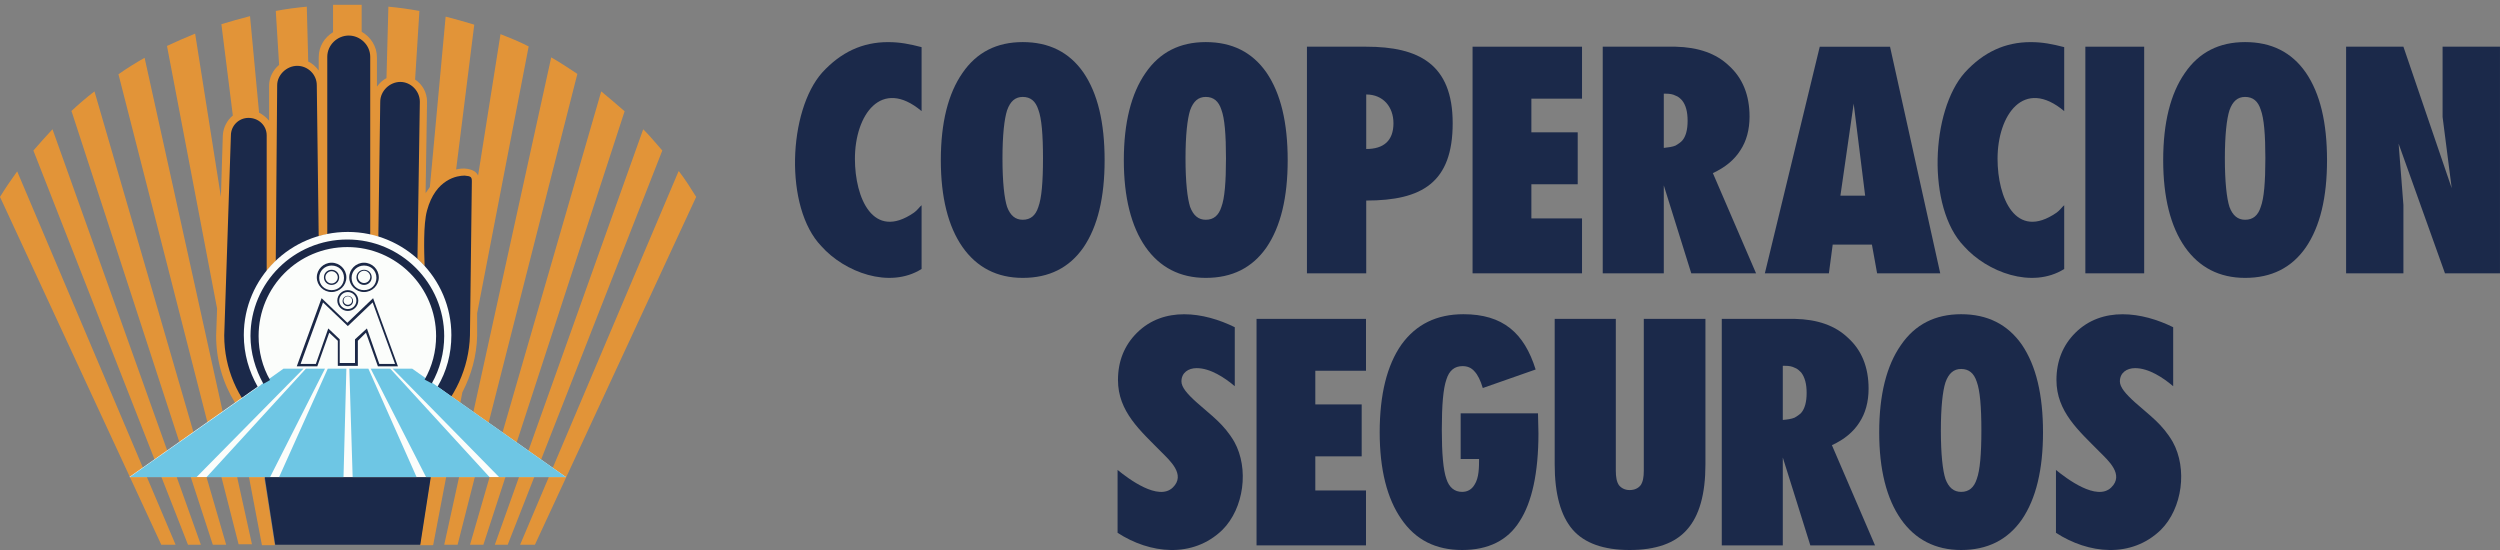 <svg width="200" height="44" viewBox="0 0 200 44" fill="none" xmlns="http://www.w3.org/2000/svg">
<rect x="0" y="0" width="200" height="44" fill="#808080" stroke="none"/>
<g id="CS Azul">
<g id="Group 912">
<g id="tipografia">
<path id="Vector" fill-rule="evenodd" clip-rule="evenodd" d="M73.727 16.419V21.519C71.155 23.137 67.549 21.767 65.708 19.694C62.723 16.599 63.057 8.847 65.784 5.795C67.282 4.165 69.007 3.369 71.044 3.369C72.023 3.369 72.799 3.533 73.727 3.771V8.889C70.492 6.173 68.393 9.2 68.393 12.703C68.393 15.821 69.833 19.277 73.116 17.013C73.371 16.841 73.585 16.523 73.727 16.419Z" fill="#1B294A"/>
<path id="Vector_2" fill-rule="evenodd" clip-rule="evenodd" d="M109.298 16.044V21.866H104.555V3.736H109.302C113.478 3.736 116.215 5.111 116.215 9.855C116.215 14.599 113.772 16.044 109.298 16.044ZM109.298 7.558V11.92C110.685 11.92 111.477 11.266 111.477 9.855C111.476 8.556 110.658 7.558 109.298 7.558Z" fill="#1B294A"/>
<path id="Vector_3" fill-rule="evenodd" clip-rule="evenodd" d="M146.616 19.569L146.311 21.868H141.188L145.58 3.738H151.203L155.219 21.868H150.169L149.753 19.569H146.616ZM147.233 15.651H149.212L148.294 8.29L147.233 15.651Z" fill="#1B294A"/>
<path id="Vector_4" d="M171.534 3.736H166.828V21.866H171.534V3.736Z" fill="#1B294A"/>
<path id="Vector_5" fill-rule="evenodd" clip-rule="evenodd" d="M187.688 3.736H192.273L196.137 15.057L195.407 9.357V3.736H199.999V21.866H195.598L191.889 11.494L192.273 16.402V21.866H187.688V3.736Z" fill="#1B294A"/>
<path id="Vector_6" fill-rule="evenodd" clip-rule="evenodd" d="M124.375 37.151V25.51H129.265V37.645C129.265 38.176 129.335 38.556 129.52 38.82C129.708 39.052 130 39.205 130.367 39.205C130.775 39.205 131.067 39.05 131.248 38.82C131.435 38.556 131.504 38.176 131.504 37.645V25.51H136.435V37.151C136.435 39.508 135.954 41.258 134.963 42.366C134.006 43.468 132.462 44 130.367 44C128.308 44 126.764 43.467 125.807 42.366C124.854 41.258 124.375 39.508 124.375 37.151Z" fill="#1B294A"/>
<path id="Vector_7" fill-rule="evenodd" clip-rule="evenodd" d="M123.04 33.065C123.04 33.591 123.076 34.128 123.076 34.664C123.076 37.824 122.558 40.188 121.564 41.712C120.608 43.237 119.064 44 116.965 44C114.866 44 113.25 43.197 112.107 41.525C110.966 39.886 110.375 37.56 110.375 34.587C110.375 31.542 110.966 29.215 112.107 27.579C113.283 25.942 114.941 25.137 117.073 25.137C120.224 25.137 121.936 26.628 122.851 29.559L118.623 31.042C118.442 30.433 118.214 29.975 117.96 29.712C117.702 29.406 117.369 29.29 117.001 29.29C116.374 29.29 115.935 29.634 115.713 30.358C115.457 31.082 115.345 32.417 115.345 34.36C115.345 36.263 115.457 37.595 115.713 38.32C115.934 39.005 116.374 39.35 116.965 39.35C117.406 39.35 117.737 39.156 117.96 38.78C118.325 38.227 118.325 37.361 118.325 36.719H116.853V33.064H123.04V33.065Z" fill="#1B294A"/>
<path id="Vector_8" fill-rule="evenodd" clip-rule="evenodd" d="M89.407 37.595C90.278 38.307 92.675 40.108 93.82 39.005C94.887 37.977 93.576 36.834 92.901 36.151C91.235 34.459 89.438 32.934 89.438 30.402C89.438 28.877 89.958 27.62 90.95 26.631C93.096 24.489 96.297 24.95 98.782 26.177V30.896C97.978 30.215 96.826 29.451 95.731 29.451C95.068 29.451 94.515 29.814 94.515 30.515C94.515 30.972 94.964 31.508 95.772 32.227C96.895 33.233 97.919 33.92 98.748 35.35C99.931 37.488 99.528 40.66 97.788 42.395C95.414 44.691 91.981 44.303 89.406 42.624V37.595H89.407Z" fill="#1B294A"/>
<path id="Vector_9" fill-rule="evenodd" clip-rule="evenodd" d="M100.523 25.51H109.28V29.66H105.225V32.353H108.934V36.508H105.225V39.237H109.28V43.63H100.523V25.51Z" fill="#1B294A"/>
<path id="Vector_10" fill-rule="evenodd" clip-rule="evenodd" d="M143.579 39.642L142.623 36.599V43.63H137.742V25.51H143.353C143.434 25.51 143.505 25.51 143.579 25.51C145.375 25.545 146.808 26.037 147.838 27.026C148.938 28.017 149.487 29.381 149.487 31.093C149.487 32.157 149.231 33.069 148.753 33.794C148.276 34.551 147.541 35.16 146.553 35.614L150.003 43.631H144.827L143.579 39.642ZM143.579 29.422C143.353 29.303 143.104 29.266 142.805 29.266H142.624V33.596C142.991 33.562 143.32 33.521 143.58 33.407C143.764 33.297 143.945 33.181 144.095 33.028C144.387 32.688 144.531 32.156 144.531 31.433C144.531 30.712 144.387 30.181 144.095 29.8C143.943 29.652 143.798 29.496 143.579 29.422Z" fill="#1B294A"/>
<path id="Vector_11" fill-rule="evenodd" clip-rule="evenodd" d="M164.477 37.595C165.347 38.307 167.744 40.108 168.891 39.005C169.963 37.977 168.65 36.834 167.972 36.151C166.304 34.459 164.516 32.934 164.516 30.402C164.516 28.877 165.031 27.62 166.02 26.631C168.172 24.489 171.371 24.95 173.854 26.177V30.896C173.052 30.215 171.901 29.451 170.806 29.451C170.143 29.451 169.591 29.814 169.591 30.515C169.591 30.972 170.038 31.508 170.842 32.227C171.97 33.233 172.988 33.92 173.819 35.35C175.003 37.488 174.603 40.66 172.862 42.395C170.49 44.691 167.056 44.303 164.477 42.624V37.595Z" fill="#1B294A"/>
<path id="Vector_12" fill-rule="evenodd" clip-rule="evenodd" d="M156.89 44C154.827 44 153.207 43.159 152.067 41.525C150.923 39.886 150.336 37.56 150.336 34.587C150.336 31.578 150.923 29.255 152.067 27.615C153.207 25.942 154.827 25.137 156.89 25.137C158.988 25.137 160.608 25.942 161.752 27.579C162.889 29.255 163.441 31.578 163.441 34.587C163.441 37.56 162.889 39.886 161.752 41.56C160.608 43.197 158.988 44 156.89 44ZM156.89 29.517C156.3 29.517 155.895 29.861 155.637 30.591C155.414 31.276 155.269 32.571 155.269 34.435C155.269 36.344 155.414 37.633 155.637 38.321C155.896 39.006 156.3 39.351 156.89 39.351C157.515 39.351 157.921 39.005 158.142 38.321C158.397 37.632 158.51 36.344 158.51 34.435C158.51 32.527 158.397 31.235 158.142 30.548C157.921 29.861 157.516 29.517 156.89 29.517Z" fill="#1B294A"/>
<path id="Vector_13" fill-rule="evenodd" clip-rule="evenodd" d="M117.805 3.736H126.561V7.893H122.51V10.586H126.217V14.741H122.51V17.473H126.561V21.866H117.805V3.736Z" fill="#1B294A"/>
<path id="Vector_14" fill-rule="evenodd" clip-rule="evenodd" d="M134.053 17.87L133.104 14.834V21.867H128.219V3.736H133.832C133.908 3.736 133.978 3.736 134.052 3.736C135.851 3.777 137.287 4.271 138.313 5.254C139.413 6.247 139.964 7.613 139.964 9.322C139.964 10.388 139.711 11.299 139.23 12.023C138.754 12.782 138.023 13.389 137.029 13.848L140.484 21.866H135.302L134.053 17.87ZM134.053 7.655C133.834 7.538 133.581 7.495 133.283 7.495H133.104V11.833C133.468 11.791 133.796 11.754 134.053 11.641C134.242 11.526 134.423 11.414 134.569 11.259C134.866 10.921 135.009 10.387 135.009 9.663C135.009 8.944 134.866 8.408 134.569 8.034C134.423 7.881 134.277 7.729 134.053 7.655Z" fill="#1B294A"/>
<path id="Vector_15" fill-rule="evenodd" clip-rule="evenodd" d="M179.609 22.231C177.546 22.231 175.928 21.39 174.785 19.753C173.645 18.115 173.055 15.788 173.055 12.818C173.055 9.809 173.643 7.485 174.785 5.845C175.928 4.169 177.546 3.367 179.609 3.367C181.705 3.367 183.328 4.169 184.466 5.807C185.613 7.484 186.162 9.808 186.162 12.816C186.162 15.785 185.613 18.112 184.466 19.792C183.328 21.43 181.705 22.231 179.609 22.231ZM179.609 7.754C179.02 7.754 178.614 8.093 178.357 8.822C178.138 9.502 177.989 10.8 177.989 12.667C177.989 14.575 178.138 15.867 178.357 16.553C178.614 17.241 179.02 17.581 179.609 17.581C180.236 17.581 180.645 17.24 180.86 16.553C181.12 15.867 181.229 14.573 181.229 12.667C181.229 10.764 181.12 9.468 180.86 8.782C180.645 8.093 180.236 7.754 179.609 7.754Z" fill="#1B294A"/>
<path id="Vector_16" fill-rule="evenodd" clip-rule="evenodd" d="M96.462 22.231C94.398 22.231 92.781 21.39 91.637 19.753C90.499 18.115 89.906 15.788 89.906 12.818C89.906 9.809 90.499 7.485 91.637 5.845C92.781 4.169 94.4 3.367 96.462 3.367C98.562 3.367 100.179 4.169 101.32 5.807C102.463 7.484 103.015 9.808 103.015 12.816C103.015 15.785 102.463 18.112 101.32 19.792C100.178 21.43 98.562 22.231 96.462 22.231ZM96.462 7.754C95.873 7.754 95.469 8.093 95.209 8.822C94.992 9.502 94.841 10.8 94.841 12.667C94.841 14.575 94.992 15.867 95.209 16.553C95.469 17.241 95.873 17.581 96.462 17.581C97.085 17.581 97.493 17.24 97.712 16.553C97.971 15.867 98.079 14.573 98.079 12.667C98.079 10.764 97.971 9.468 97.712 8.782C97.492 8.093 97.084 7.754 96.462 7.754Z" fill="#1B294A"/>
<path id="Vector_17" fill-rule="evenodd" clip-rule="evenodd" d="M81.82 22.231C79.757 22.231 78.138 21.39 76.994 19.753C75.854 18.115 75.266 15.788 75.266 12.818C75.266 9.809 75.854 7.485 76.994 5.845C78.138 4.169 79.757 3.367 81.82 3.367C83.916 3.367 85.538 4.169 86.678 5.807C87.821 7.484 88.369 9.808 88.369 12.816C88.369 15.785 87.821 18.112 86.678 19.792C85.538 21.43 83.918 22.231 81.82 22.231ZM81.82 7.754C81.228 7.754 80.825 8.093 80.568 8.822C80.347 9.502 80.198 10.8 80.198 12.667C80.198 14.575 80.345 15.867 80.568 16.553C80.825 17.241 81.228 17.581 81.82 17.581C82.443 17.581 82.851 17.24 83.069 16.553C83.326 15.867 83.44 14.573 83.44 12.667C83.44 10.764 83.328 9.468 83.069 8.782C82.851 8.093 82.443 7.754 81.82 7.754Z" fill="#1B294A"/>
<path id="Vector_18" fill-rule="evenodd" clip-rule="evenodd" d="M165.137 16.419V21.519C162.562 23.137 158.96 21.767 157.116 19.694C154.129 16.599 154.463 8.847 157.192 5.795C158.686 4.165 160.418 3.369 162.451 3.369C163.432 3.369 164.208 3.533 165.137 3.771V8.889C161.899 6.173 159.804 9.2 159.804 12.703C159.804 15.821 161.244 19.277 164.524 17.013C164.778 16.841 164.991 16.523 165.137 16.419Z" fill="#1B294A"/>
</g>
<g id="Group 911">
<g id="Group">
<path id="Vector_19" d="M0 15.753L12.902 43.578H14.047L1.374 13.709C0.878 14.39 0.42 15.072 0 15.753Z" fill="#E29438"/>
<path id="Vector_20" d="M9.469 5.91L19.088 43.541H20.157L11.568 4.623C10.843 5.039 10.156 5.456 9.469 5.948" fill="#E29438"/>
<path id="Vector_21" d="M2.672 12.043L15.039 43.579H16.07L4.199 10.34C3.664 10.908 3.168 11.476 2.672 12.043Z" fill="#E29438"/>
<path id="Vector_22" d="M5.726 8.901L17.024 43.578H18.093L7.558 7.311C6.909 7.803 6.298 8.333 5.688 8.901" fill="#E29438"/>
<path id="Vector_23" d="M48.099 7.311L37.602 43.578H38.67L49.969 8.901C49.358 8.371 48.747 7.841 48.099 7.311Z" fill="#E29438"/>
<path id="Vector_24" d="M54.282 13.709L41.609 43.578H42.793L55.694 15.753C55.275 15.072 54.816 14.353 54.32 13.709" fill="#E29438"/>
<path id="Vector_25" d="M51.457 10.34L39.586 43.579H40.617L52.984 12.043C52.488 11.476 51.991 10.87 51.457 10.34Z" fill="#E29438"/>
<path id="Vector_26" d="M44.089 4.624L35.539 43.579H36.608L46.189 5.911C45.502 5.457 44.815 5.002 44.089 4.586" fill="#E29438"/>
<path id="Vector_27" d="M34.659 43.578L36.987 31.388C37.712 29.987 38.132 28.473 38.17 26.883V25.066L42.293 3.714C41.568 3.336 40.804 3.033 40.041 2.73L38.247 14.049C38.132 13.784 37.827 13.519 37.14 13.482H37.102C37.102 13.482 36.758 13.482 36.491 13.557L37.941 1.973C37.178 1.746 36.414 1.519 35.651 1.329L34.392 14.958C34.392 14.958 34.162 15.299 34.048 15.45L34.163 8.144C34.163 7.386 33.781 6.743 33.208 6.364L33.552 0.875C32.712 0.724 31.91 0.61 31.071 0.534L30.918 6.251C30.613 6.402 30.384 6.629 30.154 6.932V4.585C30.154 3.714 29.658 2.957 28.933 2.541V0.383C28.551 0.383 28.17 0.383 27.788 0.383C27.406 0.383 27.024 0.383 26.643 0.383V2.579C25.956 2.995 25.498 3.714 25.498 4.585V5.645C25.269 5.342 25.002 5.077 24.658 4.926L24.543 0.534C23.704 0.61 22.864 0.724 22.062 0.875L22.329 5.191C21.833 5.607 21.528 6.213 21.528 6.856V9.658C21.299 9.393 21.032 9.166 20.726 9.014L20.001 1.291C19.238 1.481 18.474 1.708 17.711 1.935L18.627 9.241C18.169 9.62 17.863 10.188 17.825 10.832L17.673 15.753L15.611 2.692C14.848 2.995 14.085 3.336 13.359 3.676L17.367 24.687L17.291 26.845C17.291 28.814 17.825 30.631 18.78 32.183L20.955 43.616H21.986L21.146 38.24H34.43L33.59 43.616H34.62L34.659 43.578Z" fill="#E29438"/>
</g>
<g id="Group_2">
<path id="Vector_28" d="M37.137 14.05C36.641 14.05 34.847 14.277 34.16 16.851C33.855 17.949 33.931 20.183 33.969 21.28C33.778 21.091 33.587 20.902 33.397 20.712L33.587 8.144C33.587 7.273 32.862 6.554 32.023 6.554C31.183 6.554 30.419 7.273 30.419 8.144L30.267 18.971C30.038 18.895 29.847 18.857 29.618 18.82V4.547C29.618 3.601 28.816 2.844 27.9 2.844C26.984 2.844 26.182 3.601 26.182 4.547V18.744C25.953 18.782 25.724 18.857 25.495 18.895L25.343 6.819C25.343 5.948 24.617 5.267 23.778 5.267C22.938 5.267 22.174 5.986 22.174 6.819L22.06 20.902C21.793 21.167 21.564 21.394 21.335 21.697V10.832C21.335 10.037 20.686 9.431 19.884 9.431C19.083 9.431 18.472 10.075 18.472 10.832L17.938 26.845C17.938 32.145 22.289 36.461 27.633 36.461C32.977 36.461 37.443 32.108 37.596 26.845L37.748 14.504C37.748 14.163 37.672 14.087 37.176 14.05" fill="#1B294A"/>
<path id="Vector_29" d="M22.019 43.578H33.623L34.463 38.164H21.18L22.019 43.578Z" fill="#1B294A"/>
</g>
<path id="Vector_30" d="M45.27 38.165L35.002 30.934C35.727 29.723 36.109 28.322 36.109 26.808C36.109 22.265 32.407 18.555 27.826 18.555C23.245 18.555 19.505 22.227 19.505 26.808C19.505 28.322 19.925 29.723 20.612 30.934L10.344 38.165H45.27Z" fill="#FBFDFB"/>
<g id="Group_3">
<path id="Vector_31" d="M20.842 30.821L10.383 38.165H15.727L24.277 29.496H22.674L20.918 30.745" fill="#6EC6E4"/>
<path id="Vector_32" d="M16.531 38.165H21.608L25.998 29.496H24.471L16.531 38.165Z" fill="#6EC6E4"/>
<path id="Vector_33" d="M22.328 38.165H27.481L27.71 29.496H26.221L22.328 38.165Z" fill="#6EC6E4"/>
<path id="Vector_34" d="M31.414 29.496L39.926 38.165H45.27L32.979 29.496H31.414Z" fill="#6EC6E4"/>
<path id="Vector_35" d="M34.084 38.165H39.161L31.221 29.496H29.656L34.084 38.165Z" fill="#6EC6E4"/>
<path id="Vector_36" d="M28.212 38.165H33.327L29.472 29.496H27.945L28.212 38.165Z" fill="#6EC6E4"/>
</g>
<path id="Vector_37" d="M21.07 30.707C20.421 29.533 20.039 28.208 20.039 26.883C20.039 22.605 23.513 19.16 27.788 19.16C32.063 19.16 35.536 22.643 35.536 26.883C35.536 28.208 35.193 29.533 34.544 30.669L33.971 30.366C34.582 29.306 34.888 28.095 34.888 26.883C34.888 22.984 31.719 19.766 27.788 19.766C23.856 19.766 20.688 22.946 20.688 26.883C20.688 28.132 20.993 29.344 21.604 30.404L21.07 30.707Z" fill="#1B2847"/>
<path id="Vector_38" d="M31.873 29.305H30.231L29.277 26.617L28.628 27.261V29.267H27.025V27.261L26.338 26.617L25.384 29.305H23.742L25.727 23.854L27.788 25.822L29.849 23.854L31.834 29.305H31.873ZM30.384 29.116H31.605L29.811 24.194L27.826 26.087L25.842 24.194L24.048 29.116H25.269L26.262 26.276L27.178 27.147V29.04H28.399V27.147L29.353 26.276L30.346 29.116H30.384Z" fill="#1B2847"/>
<path id="Vector_39" d="M26.527 23.363C25.878 23.363 25.344 22.833 25.344 22.189C25.344 21.546 25.878 21.016 26.527 21.016C27.176 21.016 27.71 21.546 27.71 22.189C27.71 22.833 27.176 23.363 26.527 23.363ZM26.527 21.243C25.993 21.243 25.535 21.659 25.535 22.227C25.535 22.795 25.954 23.211 26.527 23.211C27.1 23.211 27.52 22.795 27.52 22.227C27.52 21.659 27.1 21.243 26.527 21.243Z" fill="#1B2847"/>
<path id="Vector_40" d="M26.525 22.794C26.181 22.794 25.914 22.529 25.914 22.188C25.914 21.847 26.181 21.582 26.525 21.582C26.868 21.582 27.136 21.847 27.136 22.188C27.136 22.529 26.868 22.794 26.525 22.794ZM26.525 21.696C26.258 21.696 26.029 21.923 26.029 22.188C26.029 22.453 26.258 22.68 26.525 22.68C26.792 22.68 27.021 22.453 27.021 22.188C27.021 21.923 26.792 21.696 26.525 21.696Z" fill="#1B2847"/>
<path id="Vector_41" d="M29.121 23.363C28.472 23.363 27.938 22.833 27.938 22.189C27.938 21.546 28.472 21.016 29.121 21.016C29.77 21.016 30.304 21.546 30.304 22.189C30.304 22.833 29.77 23.363 29.121 23.363ZM29.121 21.243C28.586 21.243 28.128 21.659 28.128 22.227C28.128 22.795 28.548 23.211 29.121 23.211C29.693 23.211 30.113 22.795 30.113 22.227C30.113 21.659 29.693 21.243 29.121 21.243Z" fill="#1B2847"/>
<path id="Vector_42" d="M29.126 22.794C28.783 22.794 28.516 22.529 28.516 22.188C28.516 21.847 28.783 21.582 29.126 21.582C29.47 21.582 29.737 21.847 29.737 22.188C29.737 22.529 29.47 22.794 29.126 22.794ZM29.126 21.658C28.859 21.658 28.63 21.885 28.63 22.15C28.63 22.415 28.859 22.642 29.126 22.642C29.394 22.642 29.623 22.415 29.623 22.15C29.623 21.885 29.394 21.658 29.126 21.658Z" fill="#1B2847"/>
<path id="Vector_43" d="M27.824 24.877C27.366 24.877 26.984 24.498 26.984 24.044C26.984 23.59 27.366 23.211 27.824 23.211C28.282 23.211 28.664 23.59 28.664 24.044C28.664 24.498 28.282 24.877 27.824 24.877ZM27.824 23.362C27.442 23.362 27.137 23.665 27.137 24.044C27.137 24.422 27.442 24.725 27.824 24.725C28.206 24.725 28.511 24.422 28.511 24.044C28.511 23.665 28.206 23.362 27.824 23.362Z" fill="#1B2847"/>
<path id="Vector_44" d="M27.826 24.499C27.597 24.499 27.406 24.31 27.406 24.082C27.406 23.855 27.597 23.666 27.826 23.666C28.055 23.666 28.246 23.855 28.246 24.082C28.246 24.31 28.055 24.499 27.826 24.499ZM27.826 23.704C27.635 23.704 27.483 23.855 27.483 24.045C27.483 24.234 27.635 24.385 27.826 24.385C28.017 24.385 28.17 24.234 28.17 24.045C28.17 23.855 28.017 23.704 27.826 23.704Z" fill="#1B2847"/>
</g>
</g>
</g>
</svg>
